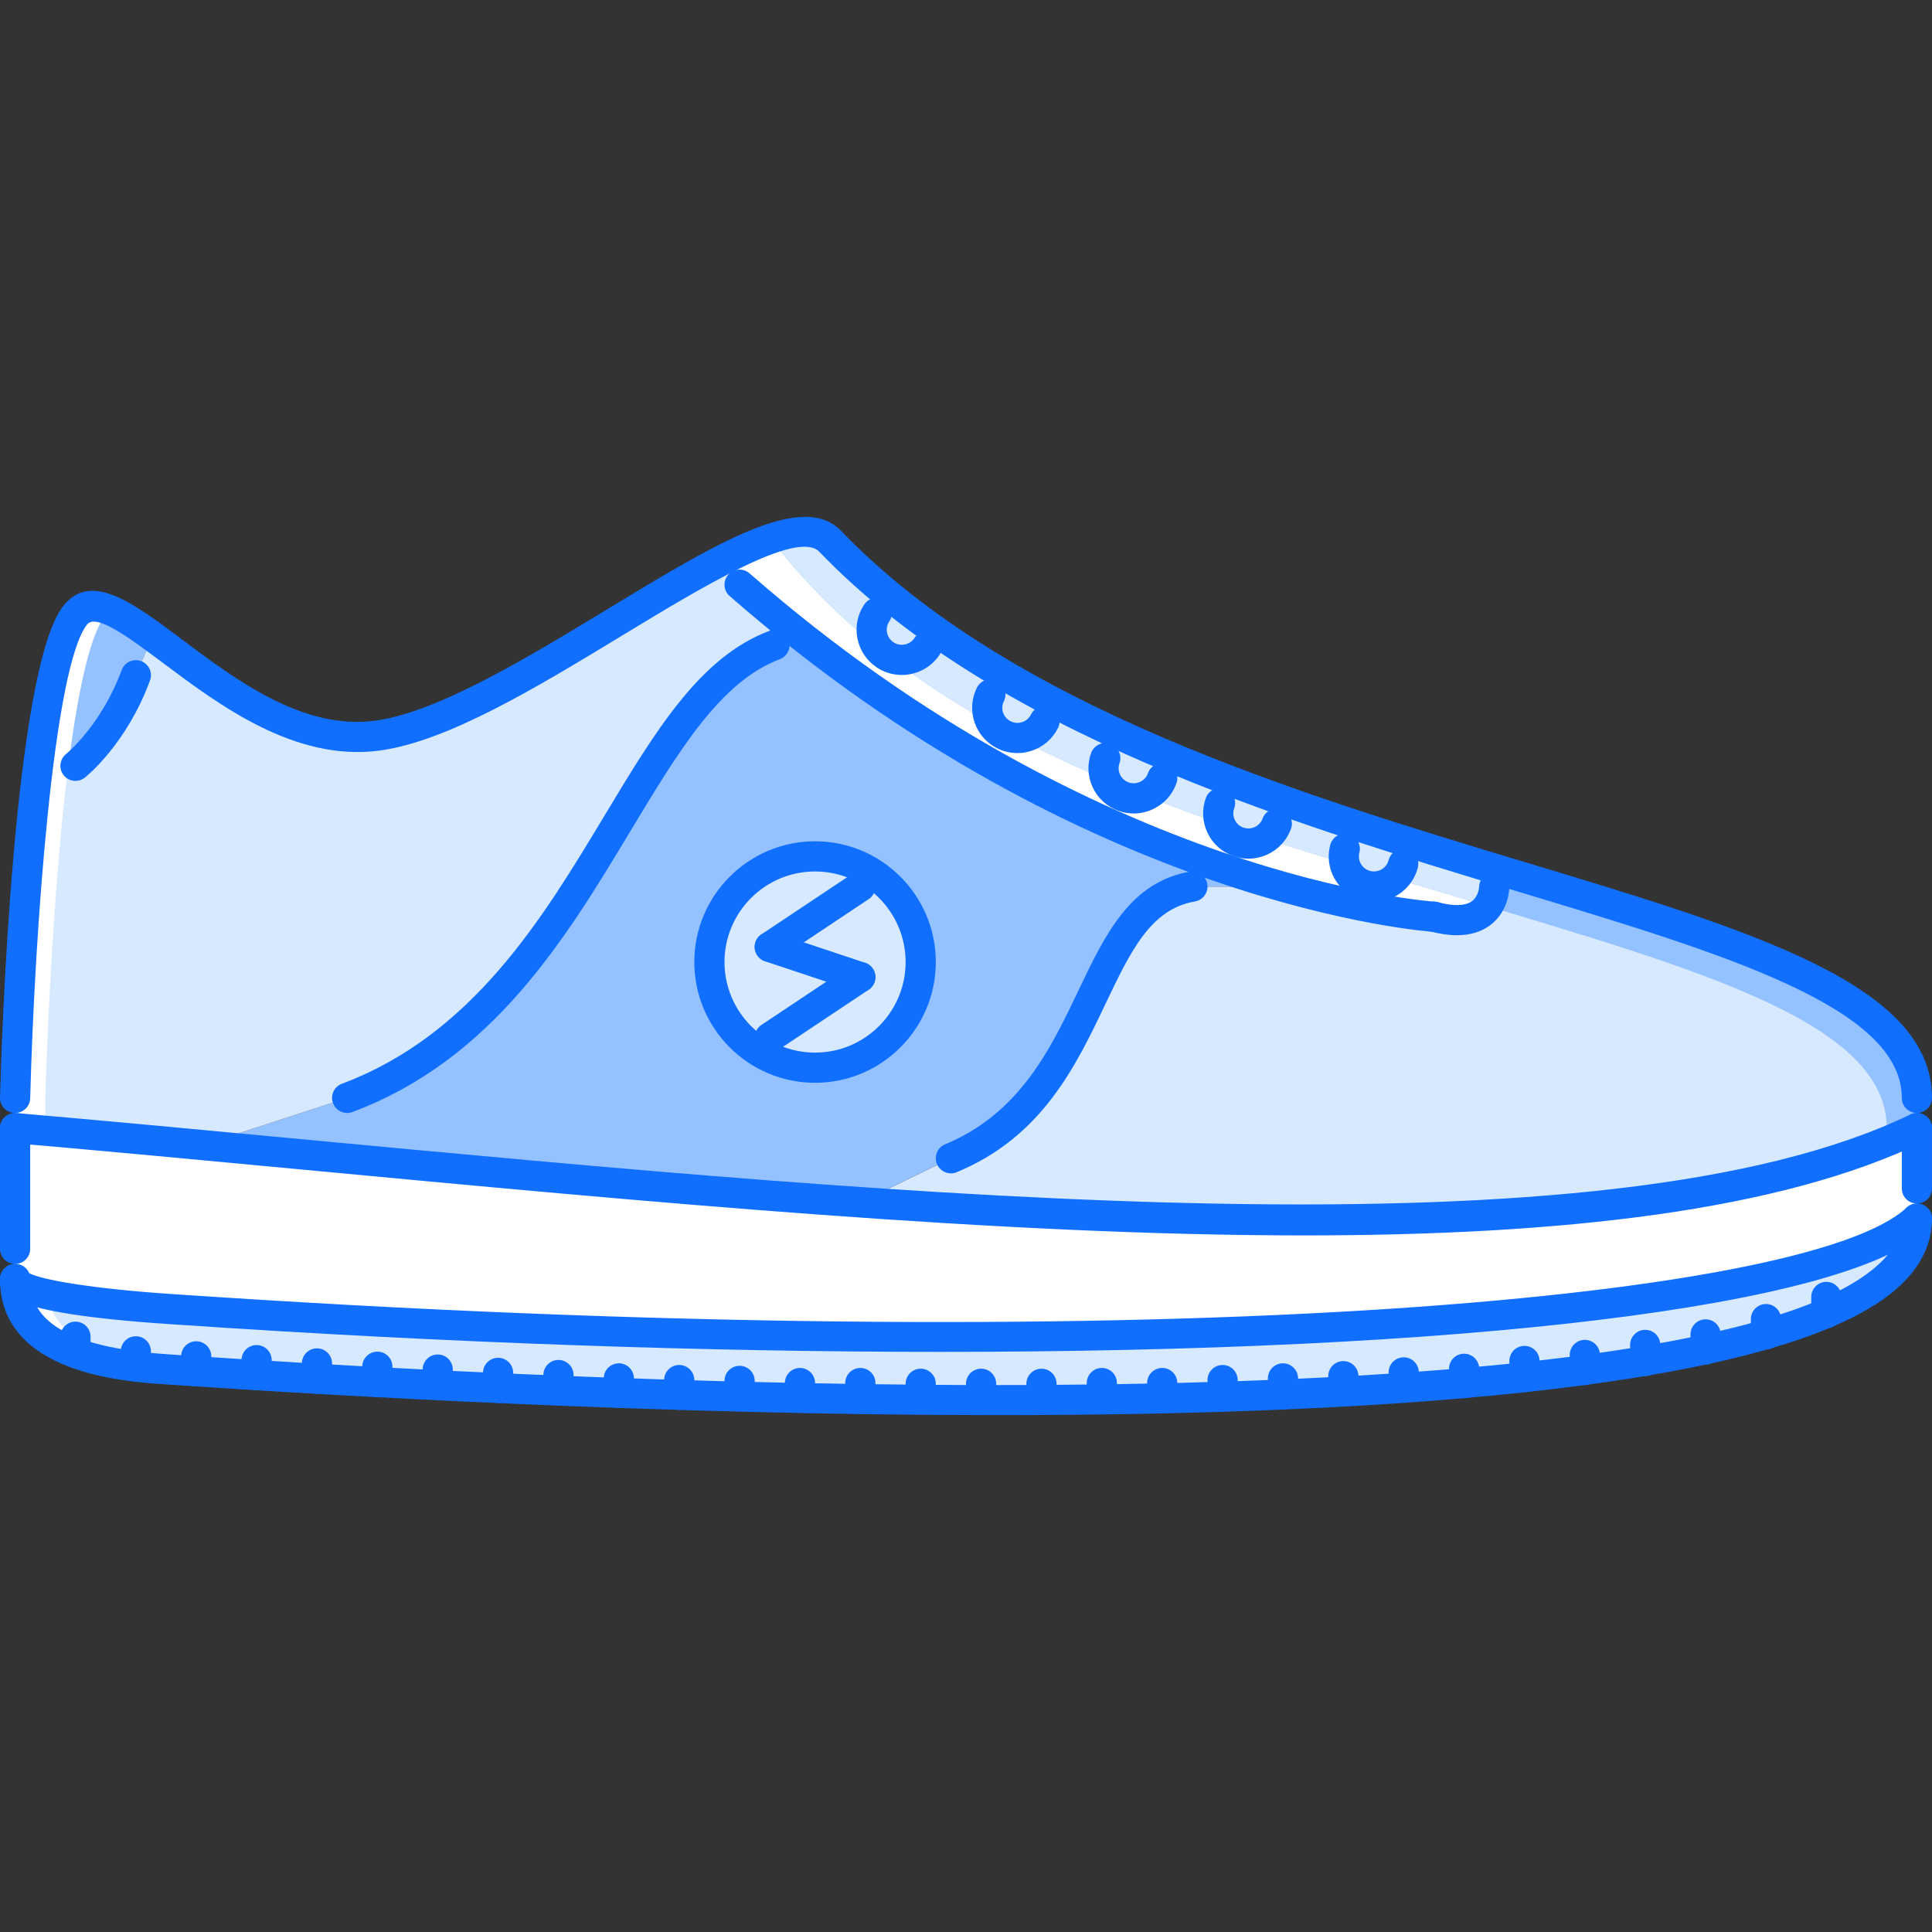 <?xml version="1.0" encoding="iso-8859-1"?>
<!-- Generator: Adobe Illustrator 19.0.0, SVG Export Plug-In . SVG Version: 6.00 Build 0)  -->
<svg version="1.1" id="Capa_1" xmlns="http://www.w3.org/2000/svg" xmlns:xlink="http://www.w3.org/1999/xlink" x="0px" y="0px"
	 viewBox="0 0 511.911 511.911" style="enable-background:new 0 0 511.911 511.911;" xml:space="preserve">
<rect x="0" y="0" width="511.911" height="511.911" fill="#333333" stroke="none"/>
<path style="fill:#D7E9FF;" d="M115.98,366.981c-5.601-0.242-10.959-0.484-15.997-0.805c-21.676-1.117-38.392-2.156-47.991-2.797
	c-3.921-0.319-6.64-0.483-7.999-0.562c-9.357-0.641-17.598-2-23.995-4.32v-0.078c-10.077-3.601-15.997-9.756-15.997-19.52
	c0,4.64,29.514,7.201,41.031,7.92l2.082,0.164c234.36,15.912,430.325,4.32,460.796-24.081c0,10.318-8.796,18.481-23.996,25.034
	c-4.718,2-10.076,3.922-15.997,5.601c-4.96,1.445-10.318,2.805-15.997,3.999c-9.756,2.086-20.473,3.922-31.994,5.445
	c-10.076,1.358-20.793,2.476-31.994,3.437c-5.202,0.477-10.561,0.882-15.997,1.28c-5.28,0.32-10.561,0.641-15.997,0.961
	c-5.28,0.32-10.639,0.555-15.997,0.797c-5.28,0.242-10.639,0.398-15.998,0.562c-5.279,0.156-10.639,0.32-15.996,0.398
	c-5.281,0.156-10.639,0.242-15.998,0.32c-5.279,0.078-10.639,0.078-15.996,0.078c-5.359,0.078-10.639,0.078-15.998,0.078
	c-5.358,0-10.717-0.078-15.997-0.078c-5.358-0.078-10.717-0.078-15.998-0.156c-5.358-0.086-10.717-0.242-15.997-0.32
	c-5.358-0.086-10.717-0.242-15.997-0.32c-5.44-0.164-10.717-0.32-15.997-0.484c-5.44-0.156-10.717-0.32-15.997-0.555
	c-5.44-0.164-10.799-0.32-15.997-0.562c-5.519-0.242-10.799-0.398-15.997-0.641C126.458,367.535,121.1,367.301,115.98,366.981z"/>
<g>
	<path style="fill:#FFFFFF;" d="M53.671,303.391c57.271,5.359,116.94,11.193,174.289,15.193
		c115.98,7.998,222.437,8.162,279.951-19.677v15.997v7.999c-30.472,28.401-226.437,39.993-460.796,24.081l-2.082-0.164
		c-11.518-0.719-41.031-3.28-41.031-7.92v-7.999v-31.994C20.236,300.352,36.873,301.868,53.671,303.391z"/>
	<path style="fill:#FFFFFF;" d="M219.961,143.416c43.993,45.75,115.979,68.628,176.929,87.102l-0.961,4.397
		c0,0,0,12.24-15.997,7.999c0,0-15.919-0.96-41.516-8.233c-31.354-9.037-77.342-27.597-125.974-66.074h-0.082
		c-5.437-4.319-10.877-8.873-16.396-13.677l-6.319-5.593C203.726,141.893,214.923,138.214,219.961,143.416z"/>
</g>
<path style="fill:#94C1FF;" d="M40.392,168.606l-4.397,10.319c-5.921,15.997-15.997,23.996-15.997,23.996l-10.717,6.804
	c2.479-21.762,5.917-40.876,10.717-46.797C24.075,157.89,31.195,161.889,40.392,168.606z"/>
<g>
	<path style="fill:#D7E9FF;" d="M215.962,226.916c15.439,0,27.995,12.56,27.995,27.995c0,15.446-12.556,27.999-27.995,27.999
		c-15.438,0-27.995-12.553-27.995-27.999C187.967,239.476,200.523,226.916,215.962,226.916z"/>
	<path style="fill:#D7E9FF;" d="M507.91,298.907c-57.514,27.839-163.971,27.675-279.951,19.677l23.996-11.678
		c40.469-16.794,35.034-67.031,63.989-71.991h22.395l0.078-0.234c25.597,7.272,41.516,8.233,41.516,8.233
		c15.997,4.242,15.997-7.999,15.997-7.999l0.961-4.397c61.028,18.395,111.02,32.393,111.02,60.392v7.997H507.91z"/>
</g>
<path style="fill:#94C1FF;" d="M91.984,290.909c63.989-23.996,74.307-105.345,113.261-119.982h1.757l5.358-2.32h0.082
	c48.632,38.478,94.621,57.037,125.974,66.074l-0.078,0.234h-22.395c-28.955,4.96-23.52,55.197-63.989,71.991l-23.996,11.678
	c-57.349-4-117.018-9.834-174.289-15.193L91.984,290.909z M243.957,254.911c0-15.435-12.556-27.995-27.995-27.995
	c-15.438,0-27.995,12.56-27.995,27.995c0,15.446,12.556,27.999,27.995,27.999S243.957,270.357,243.957,254.911z"/>
<path style="fill:#D7E9FF;" d="M40.392,168.606c15.2,11.045,36.235,29.44,59.591,26.316c24.714-3.359,62.547-31.268,89.664-45.585
	l6.319,5.593c5.519,4.804,10.959,9.357,16.396,13.677l-5.358,2.32h-1.757c-38.954,14.638-49.272,95.986-113.261,119.982
	L53.673,303.39c-16.797-1.522-33.435-3.038-49.67-4.483v-7.998c0,0,1.199-44.316,5.28-81.185L20,202.92
	c0,0,10.076-7.999,15.997-23.996L40.392,168.606z"/>
<path style="fill:#FFFFFF;" d="M27.996,358.498v-0.078c-10.076-3.601-15.997-9.756-15.997-19.52v-7.999v-31.994v-7.998
	c0,0,1.199-44.316,5.28-81.185c2.48-21.762,5.917-40.876,10.717-46.797c0.391-0.484,0.836-0.812,1.281-1.132
	c-3.886-1.617-7.054-1.617-9.279,1.132c-4.8,5.921-8.237,25.035-10.717,46.797c-4.082,36.868-5.28,81.185-5.28,81.185v7.998v31.994
	v7.999c0,9.764,5.92,15.919,15.997,19.52v0.078c6.397,2.32,14.638,3.68,23.995,4.32c1.359,0.078,4.078,0.242,7.999,0.562v-0.562
	C42.634,362.178,34.393,360.818,27.996,358.498z"/>
<g style="opacity:0.2;">
	<path style="fill:#FFFFFF;" d="M27.996,162.928c0.391-0.484,0.836-0.812,1.281-1.132c-0.93-0.39-1.812-0.664-2.656-0.851
		c-0.055-0.016-0.113-0.031-0.168-0.047c-0.765-0.156-1.48-0.188-2.171-0.156c-0.109,0.008-0.23-0.008-0.336,0
		c-0.629,0.07-1.207,0.266-1.766,0.523c-0.125,0.055-0.265,0.07-0.386,0.141c-0.652,0.359-1.253,0.851-1.796,1.522
		c-4.8,5.921-8.237,25.035-10.717,46.797l8.67-5.499C20.369,184.814,23.606,168.341,27.996,162.928z"/>
</g>
<path style="fill:#94C1FF;" d="M396.891,230.517c-60.95-18.474-132.937-41.352-176.929-87.102l-15.735-0.633
	c44.566,58.06,123.716,77.26,184.667,95.733c61.027,18.395,111.019,32.396,111.019,60.391v3.452
	c2.719-1.116,5.468-2.226,7.999-3.452v-7.998C507.91,262.91,457.919,248.913,396.891,230.517z"/>
<path style="fill:#D7E9FF;" d="M388.893,238.516c1.78,0.539,3.515,1.062,5.28,1.585c1.702-2.437,1.757-5.187,1.757-5.187
	l0.961-4.397c-60.95-18.474-132.937-41.352-176.929-87.102l-15.735-0.633C248.792,200.843,327.942,220.043,388.893,238.516z"/>
<path style="fill:#FFFFFF;" d="M12.405,342.915c-0.246-1.273-0.406-2.593-0.406-4.015v-7.999v-31.275
	c-2.655-0.242-5.362-0.484-7.998-0.719v31.994v7.999C4,340.478,7.449,341.806,12.405,342.915z"/>
<g>
	<path style="fill:#116FFF;" d="M264.399,374.956c-87.969,0-175.809-5.108-218.637-8.021l-2.035-0.133
		c-10.814-0.727-43.726-2.922-43.726-27.909c0-2.211,1.789-4,4-4c2.21,0,3.999,1.789,3.999,4c0,7.514,3.757,17.754,36.259,19.926
		l2.043,0.141c191.899,13.037,411.329,13.553,451.633-24.113c4.023-3.757,5.977-7.662,5.977-11.95c0-2.211,1.788-3.999,3.999-3.999
		c2.21,0,3.999,1.788,3.999,3.999c0,6.53-2.867,12.513-8.514,17.794C474.517,367.676,369.372,374.956,264.399,374.956z"/>
	<path style="fill:#116FFF;" d="M249.218,358.201c-61.649,0-130.438-2.335-202.37-7.225l-2.047-0.133c-44.8-3-44.8-8.39-44.8-11.951
		c0-2.211,1.789-4,4-4c1.648,0,3.065,1,3.679,2.422c3.121,1.75,16.614,4.141,37.646,5.546l2.051,0.133
		c252.736,17.185,431.227,1.797,457.808-23.02c1.609-1.507,4.132-1.421,5.647,0.195c1.508,1.609,1.422,4.14-0.195,5.647
		C488.374,346.609,386.51,358.201,249.218,358.201z"/>
	<path style="fill:#116FFF;" d="M507.91,318.896c-2.211,0-3.999-1.789-3.999-4v-15.997c0-2.21,1.788-3.999,3.999-3.999
		c2.21,0,3.999,1.789,3.999,3.999v15.997C511.909,317.107,510.12,318.896,507.91,318.896z"/>
	<path style="fill:#116FFF;" d="M4,334.893c-2.211,0-4-1.788-4-3.999V298.9c0-2.21,1.789-3.999,4-3.999
		c2.21,0,3.999,1.789,3.999,3.999v31.994C7.999,333.104,6.21,334.893,4,334.893z"/>
	<path style="fill:#116FFF;" d="M345.486,327.34c-79.923,0-173.84-8.826-266.074-17.505c-25.722-2.421-51.116-4.812-75.76-6.952
		c-2.199-0.188-3.828-2.132-3.636-4.327c0.191-2.202,2.156-3.772,4.332-3.64c24.659,2.141,50.073,4.53,75.814,6.952
		c161.857,15.224,345.317,32.494,426.005-6.569c1.991-0.961,4.374-0.133,5.343,1.859c0.961,1.983,0.133,4.382-1.859,5.342
		C471.603,320.919,413.622,327.34,345.486,327.34z"/>
	<path style="fill:#116FFF;" d="M4.004,294.9c-0.039,0-0.074,0-0.109,0c-2.211-0.062-3.953-1.898-3.894-4.108
		c0.312-11.6,3.425-113.819,16.891-130.395c7.288-8.983,18.364-0.688,31.178,8.928c14.373,10.771,32.244,24.238,51.385,21.621
		c16.431-2.187,40.286-16.669,61.333-29.44c28.959-17.583,51.838-31.471,62.055-20.855c44.899,46.687,120.909,69.604,181.984,88.023
		c59.825,18.044,107.082,32.299,107.082,62.228c0,2.21-1.789,3.999-3.999,3.999c-2.211,0-3.999-1.789-3.999-3.999
		c0-23.988-46.992-38.161-101.396-54.564c-61.965-18.692-139.084-41.946-185.436-90.14c-5.788-6.022-31.482,9.608-52.139,22.144
		c-22.781,13.826-46.335,28.128-64.43,30.542c-22.379,2.968-42.523-12.131-57.236-23.16c-8.725-6.53-17.754-13.302-20.172-10.279
		C14.198,176.404,9.191,246.54,7.999,291.012C7.941,293.182,6.16,294.9,4.004,294.9z"/>
	<path style="fill:#116FFF;" d="M386.049,247.804c-2.171,0-4.554-0.344-7.14-1.031c-2.14-0.57-3.405-2.757-2.843-4.89
		c0.562-2.141,2.726-3.429,4.89-2.844c4.194,1.125,7.343,1.016,9.092-0.289c1.789-1.343,1.883-3.866,1.883-3.897
		c0.07-2.171,1.93-3.687,4.054-3.913c2.188,0.031,3.944,1.781,3.944,3.968c0,0.648-0.141,6.437-4.959,10.146
		C392.587,246.882,389.602,247.804,386.049,247.804z"/>
	<path style="fill:#116FFF;" d="M379.933,246.905c-0.078,0-0.156,0-0.234-0.008c-0.906-0.055-91.944-6.288-186.369-88.969
		c-1.66-1.453-1.828-3.983-0.371-5.64c1.457-1.671,3.979-1.827,5.644-0.375c92.378,80.892,180.682,86.945,181.565,87
		c2.203,0.125,3.891,2.023,3.758,4.226C383.8,245.265,382.042,246.905,379.933,246.905z"/>
	<path style="fill:#116FFF;" d="M364.053,238.906c-0.991,0-1.999-0.125-3.007-0.382c-3.102-0.805-5.702-2.765-7.335-5.538
		c-1.624-2.757-2.069-5.991-1.258-9.092c0.555-2.14,2.766-3.444,4.874-2.851c2.141,0.554,3.422,2.741,2.859,4.874
		c-0.266,1.031-0.117,2.101,0.422,3.015c0.539,0.922,1.406,1.578,2.445,1.844c2.155,0.539,4.318-0.734,4.881-2.867
		c0.555-2.147,2.742-3.444,4.875-2.858c2.14,0.555,3.421,2.742,2.858,4.882C374.262,235.321,369.38,238.906,364.053,238.906z"/>
	<path style="fill:#116FFF;" d="M330.793,227.518c-1.374,0-2.757-0.242-4.093-0.727c-3.015-1.085-5.421-3.289-6.788-6.194
		c-1.351-2.906-1.499-6.163-0.397-9.17c0.757-2.078,3.069-3.14,5.123-2.39c2.078,0.758,3.148,3.054,2.391,5.124
		c-0.367,1-0.32,2.085,0.133,3.046c0.453,0.969,1.258,1.703,2.266,2.062c2.054,0.75,4.366-0.32,5.124-2.398
		c0.749-2.07,3.046-3.14,5.124-2.39c2.077,0.75,3.147,3.046,2.39,5.124c-1.093,3.007-3.288,5.413-6.187,6.772
		C334.254,227.135,332.527,227.518,330.793,227.518z"/>
	<path style="fill:#116FFF;" d="M300.408,215.544c-1.344,0-2.687-0.227-3.991-0.688c-3.039-1.07-5.468-3.258-6.851-6.155
		c-1.375-2.89-1.547-6.147-0.469-9.163c0.734-2.07,3.03-3.187,5.108-2.421c2.078,0.734,3.164,3.023,2.422,5.108
		c-0.352,1-0.297,2.078,0.156,3.031c0.461,0.968,1.273,1.695,2.288,2.054c1.016,0.359,2.086,0.289,3.055-0.164
		c0.968-0.469,1.694-1.273,2.046-2.281c0.734-2.093,3.055-3.164,5.101-2.445c2.086,0.734,3.18,3.023,2.445,5.101
		c-1.07,3.023-3.241,5.452-6.132,6.835C303.938,215.145,302.174,215.544,300.408,215.544z"/>
	<path style="fill:#116FFF;" d="M269.57,199.546c-1.82,0-3.633-0.421-5.312-1.25c-2.875-1.43-5.027-3.89-6.05-6.937
		c-1.02-3.038-0.793-6.288,0.637-9.154c0.987-1.969,3.374-2.789,5.366-1.789c1.976,0.984,2.772,3.39,1.788,5.366
		c-0.476,0.945-0.546,2.023-0.211,3.031c0.344,1.016,1.062,1.835,2.023,2.312s2.03,0.531,3.054,0.203
		c1.008-0.344,1.828-1.055,2.305-2.015c0.984-1.992,3.39-2.781,5.358-1.812c1.984,0.984,2.788,3.382,1.812,5.358
		c-1.422,2.874-3.882,5.022-6.913,6.046C272.163,199.336,270.866,199.546,269.57,199.546z"/>
	<path style="fill:#116FFF;" d="M238.93,178.847c-2.3,0-4.624-0.664-6.674-2.039c-2.679-1.82-4.483-4.554-5.085-7.718
		c-0.598-3.14,0.059-6.319,1.855-8.959c1.25-1.828,3.734-2.297,5.558-1.055c1.828,1.242,2.301,3.726,1.059,5.554
		c-0.594,0.875-0.812,1.922-0.613,2.96c0.199,1.062,0.809,1.976,1.707,2.585c1.82,1.211,4.304,0.727,5.542-1.094
		c1.234-1.835,3.718-2.327,5.554-1.078c1.831,1.234,2.312,3.718,1.078,5.546C246.589,176.988,242.793,178.847,238.93,178.847z"/>
	<path style="fill:#116FFF;" d="M483.914,351.961c-2.21,0-3.999-1.789-3.999-4v-4.319c0-2.21,1.789-3.999,3.999-3.999
		c2.211,0,3.999,1.789,3.999,3.999v4.319C487.913,350.172,486.125,351.961,483.914,351.961z"/>
	<path style="fill:#116FFF;" d="M467.917,357.568c-2.211,0-3.999-1.788-3.999-3.999v-4.054c0-2.211,1.788-3.999,3.999-3.999
		s3.999,1.788,3.999,3.999v4.054C471.916,355.78,470.128,357.568,467.917,357.568z"/>
	<path style="fill:#116FFF;" d="M451.92,361.568c-2.21,0-3.999-1.789-3.999-4v-3.999c0-2.21,1.789-3.999,3.999-3.999
		s3.999,1.789,3.999,3.999v3.999C455.919,359.779,454.13,361.568,451.92,361.568z"/>
	<path style="fill:#116FFF;" d="M435.923,364.606c-2.211,0-3.999-1.788-3.999-3.999v-4.249c0-2.211,1.788-3.999,3.999-3.999
		s3.999,1.788,3.999,3.999v4.249C439.922,362.818,438.134,364.606,435.923,364.606z"/>
	<path style="fill:#116FFF;" d="M419.926,367.005c-2.211,0-3.999-1.789-3.999-3.999v-3.992c0-2.211,1.788-3.999,3.999-3.999
		c2.21,0,3.999,1.788,3.999,3.999v3.992C423.925,365.216,422.136,367.005,419.926,367.005z"/>
	<path style="fill:#116FFF;" d="M403.929,368.762c-2.211,0-4-1.788-4-3.999v-4.155c0-2.211,1.789-4,4-4s3.999,1.789,3.999,4v4.155
		C407.928,366.974,406.14,368.762,403.929,368.762z"/>
	<path style="fill:#116FFF;" d="M387.932,370.457c-2.211,0-3.999-1.789-3.999-3.999v-3.772c0-2.211,1.788-4,3.999-4
		c2.21,0,3.999,1.789,3.999,4v3.772C391.931,368.668,390.142,370.457,387.932,370.457z"/>
	<path style="fill:#116FFF;" d="M371.934,371.691c-2.211,0-4-1.789-4-4v-4.054c0-2.21,1.789-3.999,4-3.999
		c2.21,0,3.999,1.789,3.999,3.999v4.054C375.934,369.902,374.144,371.691,371.934,371.691z"/>
	<path style="fill:#116FFF;" d="M355.937,372.676c-2.211,0-3.999-1.789-3.999-4v-4.038c0-2.21,1.788-3.999,3.999-3.999
		c2.21,0,3.999,1.789,3.999,3.999v4.038C359.936,370.887,358.147,372.676,355.937,372.676z"/>
	<path style="fill:#116FFF;" d="M339.94,373.441c-2.211,0-4-1.789-4-4v-4.21c0-2.21,1.789-3.999,4-3.999
		c2.21,0,3.999,1.789,3.999,3.999v4.21C343.939,371.652,342.15,373.441,339.94,373.441z"/>
	<path style="fill:#116FFF;" d="M323.942,374.027c-2.21,0-3.999-1.789-3.999-4v-4.358c0-2.211,1.789-3.999,3.999-3.999
		c2.211,0,4,1.788,4,3.999v4.358C327.942,372.238,326.153,374.027,323.942,374.027z"/>
	<path style="fill:#116FFF;" d="M307.946,374.44c-2.211,0-4-1.788-4-3.999v-3.983c0-2.211,1.789-3.999,4-3.999
		c2.21,0,3.999,1.788,3.999,3.999v3.983C311.945,372.652,310.156,374.44,307.946,374.44z"/>
	<path style="fill:#116FFF;" d="M291.948,374.714c-2.21,0-3.999-1.788-3.999-3.999v-4.257c0-2.211,1.789-3.999,3.999-3.999
		c2.211,0,4,1.788,4,3.999v4.257C295.948,372.926,294.159,374.714,291.948,374.714z"/>
	<path style="fill:#116FFF;" d="M275.952,374.87c-2.211,0-4-1.788-4-3.999v-4.218c0-2.211,1.789-3.999,4-3.999
		c2.21,0,3.999,1.788,3.999,3.999v4.218C279.951,373.082,278.162,374.87,275.952,374.87z"/>
	<path style="fill:#116FFF;" d="M259.954,374.886c-2.21,0-4-1.788-4-3.999v-4.233c0-2.211,1.79-3.999,4-3.999
		c2.211,0,4,1.788,4,3.999v4.233C263.954,373.098,262.165,374.886,259.954,374.886z"/>
	<path style="fill:#116FFF;" d="M243.957,374.808c-2.21,0-4-1.788-4-3.999v-4.155c0-2.211,1.789-3.999,4-3.999s4,1.788,4,3.999
		v4.155C247.956,373.019,246.167,374.808,243.957,374.808z"/>
	<path style="fill:#116FFF;" d="M227.959,374.62c-2.21,0-3.999-1.788-3.999-3.999v-4.163c0-2.211,1.789-3.999,3.999-3.999
		c2.211,0,4,1.788,4,3.999v4.163C231.959,372.832,230.17,374.62,227.959,374.62z"/>
	<path style="fill:#116FFF;" d="M211.962,374.339c-2.21,0-3.999-1.788-3.999-3.999v-3.882c0-2.211,1.789-3.999,3.999-3.999
		c2.211,0,4,1.788,4,3.999v3.882C215.962,372.551,214.173,374.339,211.962,374.339z"/>
	<path style="fill:#116FFF;" d="M195.965,373.98c-2.21,0-3.999-1.789-3.999-4v-4.093c0-2.211,1.789-3.999,3.999-3.999
		c2.211,0,4,1.788,4,3.999v4.093C199.965,372.191,198.176,373.98,195.965,373.98z"/>
	<path style="fill:#116FFF;" d="M179.968,373.535c-2.21,0-3.999-1.789-3.999-4v-3.866c0-2.211,1.789-3.999,3.999-3.999
		c2.211,0,4,1.788,4,3.999v3.866C183.968,371.746,182.179,373.535,179.968,373.535z"/>
	<path style="fill:#116FFF;" d="M163.971,373.012c-2.21,0-3.999-1.789-3.999-4v-3.78c0-2.21,1.789-3.999,3.999-3.999
		c2.211,0,4,1.789,4,3.999v3.78C167.971,371.223,166.182,373.012,163.971,373.012z"/>
	<path style="fill:#116FFF;" d="M147.974,372.402c-2.21,0-3.999-1.789-3.999-4v-4.069c0-2.21,1.789-3.999,3.999-3.999
		c2.211,0,4,1.789,4,3.999v4.069C151.974,370.613,150.185,372.402,147.974,372.402z"/>
	<path style="fill:#116FFF;" d="M131.977,371.746c-2.21,0-3.999-1.789-3.999-4v-3.983c0-2.21,1.789-3.999,3.999-3.999
		c2.211,0,3.999,1.789,3.999,3.999v3.983C135.976,369.957,134.188,371.746,131.977,371.746z"/>
	<path style="fill:#116FFF;" d="M115.98,371.004c-2.21,0-3.999-1.789-3.999-3.999v-4.116c0-2.211,1.789-4,3.999-4
		s3.999,1.789,3.999,4v4.116C119.979,369.215,118.19,371.004,115.98,371.004z"/>
	<path style="fill:#116FFF;" d="M99.983,370.199c-2.21,0-3.999-1.789-3.999-3.999v-4.062c0-2.211,1.789-4,3.999-4
		s3.999,1.789,3.999,4v4.062C103.982,368.41,102.193,370.199,99.983,370.199z"/>
	<path style="fill:#116FFF;" d="M83.986,369.316c-2.211,0-3.999-1.789-3.999-3.999v-4.054c0-2.211,1.788-4,3.999-4
		c2.21,0,3.999,1.789,3.999,4v4.054C87.985,367.527,86.196,369.316,83.986,369.316z"/>
	<path style="fill:#116FFF;" d="M67.989,368.371c-2.211,0-3.999-1.788-3.999-3.999v-3.983c0-2.211,1.788-3.999,3.999-3.999
		c2.21,0,3.999,1.788,3.999,3.999v3.983C71.988,366.583,70.199,368.371,67.989,368.371z"/>
	<path style="fill:#116FFF;" d="M51.992,367.348c-2.211,0-4-1.788-4-3.999v-3.96c0-2.211,1.789-3.999,4-3.999
		c2.21,0,3.999,1.788,3.999,3.999v3.96C55.991,365.559,54.202,367.348,51.992,367.348z"/>
	<path style="fill:#116FFF;" d="M35.995,366.052c-2.211,0-4-1.789-4-3.999v-4c0-2.21,1.789-3.999,4-3.999
		c2.21,0,3.999,1.789,3.999,3.999v4C39.994,364.263,38.205,366.052,35.995,366.052z"/>
	<path style="fill:#116FFF;" d="M19.997,362.467c-2.211,0-4-1.789-4-4v-4.28c0-2.21,1.789-3.999,4-3.999
		c2.21,0,3.999,1.789,3.999,3.999v4.28C23.997,360.678,22.207,362.467,19.997,362.467z"/>
	<path style="fill:#116FFF;" d="M251.955,310.897c-1.566,0-3.058-0.93-3.695-2.468c-0.843-2.039,0.125-4.383,2.164-5.227
		c19.809-8.201,28.035-25.464,35.292-40.691c7.061-14.817,13.731-28.815,29.549-31.549c2.141-0.375,4.25,1.085,4.624,3.265
		c0.375,2.18-1.085,4.25-3.265,4.624c-11.74,2.023-17.013,13.092-23.691,27.101c-7.873,16.528-16.801,35.268-39.446,44.641
		C252.987,310.804,252.467,310.897,251.955,310.897z"/>
	<path style="fill:#116FFF;" d="M91.984,294.9c-1.617,0-3.144-0.992-3.746-2.594c-0.773-2.069,0.273-4.374,2.34-5.146
		c34.661-12.998,53.236-43.864,69.62-71.093c13.556-22.527,25.265-41.977,43.605-48.89c2.066-0.804,4.378,0.266,5.151,2.328
		c0.781,2.07-0.266,4.374-2.332,5.155c-15.743,5.929-26.784,24.285-39.571,45.531c-17.059,28.346-36.396,60.477-73.663,74.451
		C92.925,294.822,92.453,294.9,91.984,294.9z"/>
	<path style="fill:#116FFF;" d="M20.005,206.912c-1.176,0-2.34-0.516-3.133-1.507c-1.371-1.726-1.085-4.242,0.633-5.616
		c0.094-0.078,9.342-7.616,14.736-22.253c0.769-2.07,3.066-3.141,5.136-2.367c2.074,0.758,3.132,3.062,2.371,5.132
		c-6.21,16.856-16.821,25.394-17.267,25.746C21.747,206.631,20.872,206.912,20.005,206.912z"/>
	<path style="fill:#116FFF;" d="M215.962,286.902c-17.641,0-31.994-14.35-31.994-31.999c0-17.645,14.353-31.994,31.994-31.994
		s31.995,14.35,31.995,31.994C247.956,272.553,233.603,286.902,215.962,286.902z M215.962,230.908
		c-13.232,0-23.996,10.764-23.996,23.995c0,13.236,10.764,24,23.996,24s23.996-10.764,23.996-24
		C239.957,241.672,229.194,230.908,215.962,230.908z"/>
	<path style="fill:#116FFF;" d="M203.968,254.903c-1.293,0-2.562-0.624-3.332-1.78c-1.227-1.836-0.73-4.32,1.109-5.546
		l23.996-15.997c1.839-1.227,4.319-0.727,5.546,1.109c1.226,1.835,0.73,4.32-1.109,5.546l-23.996,15.998
		C205.499,254.685,204.73,254.903,203.968,254.903z"/>
	<path style="fill:#116FFF;" d="M227.959,262.902c-0.417,0-0.843-0.062-1.265-0.203l-23.996-7.998
		c-2.093-0.703-3.226-2.969-2.527-5.062s2.937-3.241,5.058-2.53l23.996,7.998c2.094,0.703,3.226,2.969,2.527,5.062
		C231.194,261.84,229.635,262.902,227.959,262.902z"/>
	<path style="fill:#116FFF;" d="M203.968,278.903c-1.293,0-2.562-0.625-3.332-1.781c-1.227-1.835-0.73-4.319,1.109-5.546
		l23.996-16.001c1.839-1.233,4.319-0.733,5.546,1.109c1.226,1.836,0.73,4.319-1.109,5.546l-23.996,16.001
		C205.499,278.684,204.73,278.903,203.968,278.903z"/>
</g>
<g>
</g>
<g>
</g>
<g>
</g>
<g>
</g>
<g>
</g>
<g>
</g>
<g>
</g>
<g>
</g>
<g>
</g>
<g>
</g>
<g>
</g>
<g>
</g>
<g>
</g>
<g>
</g>
<g>
</g>
</svg>

